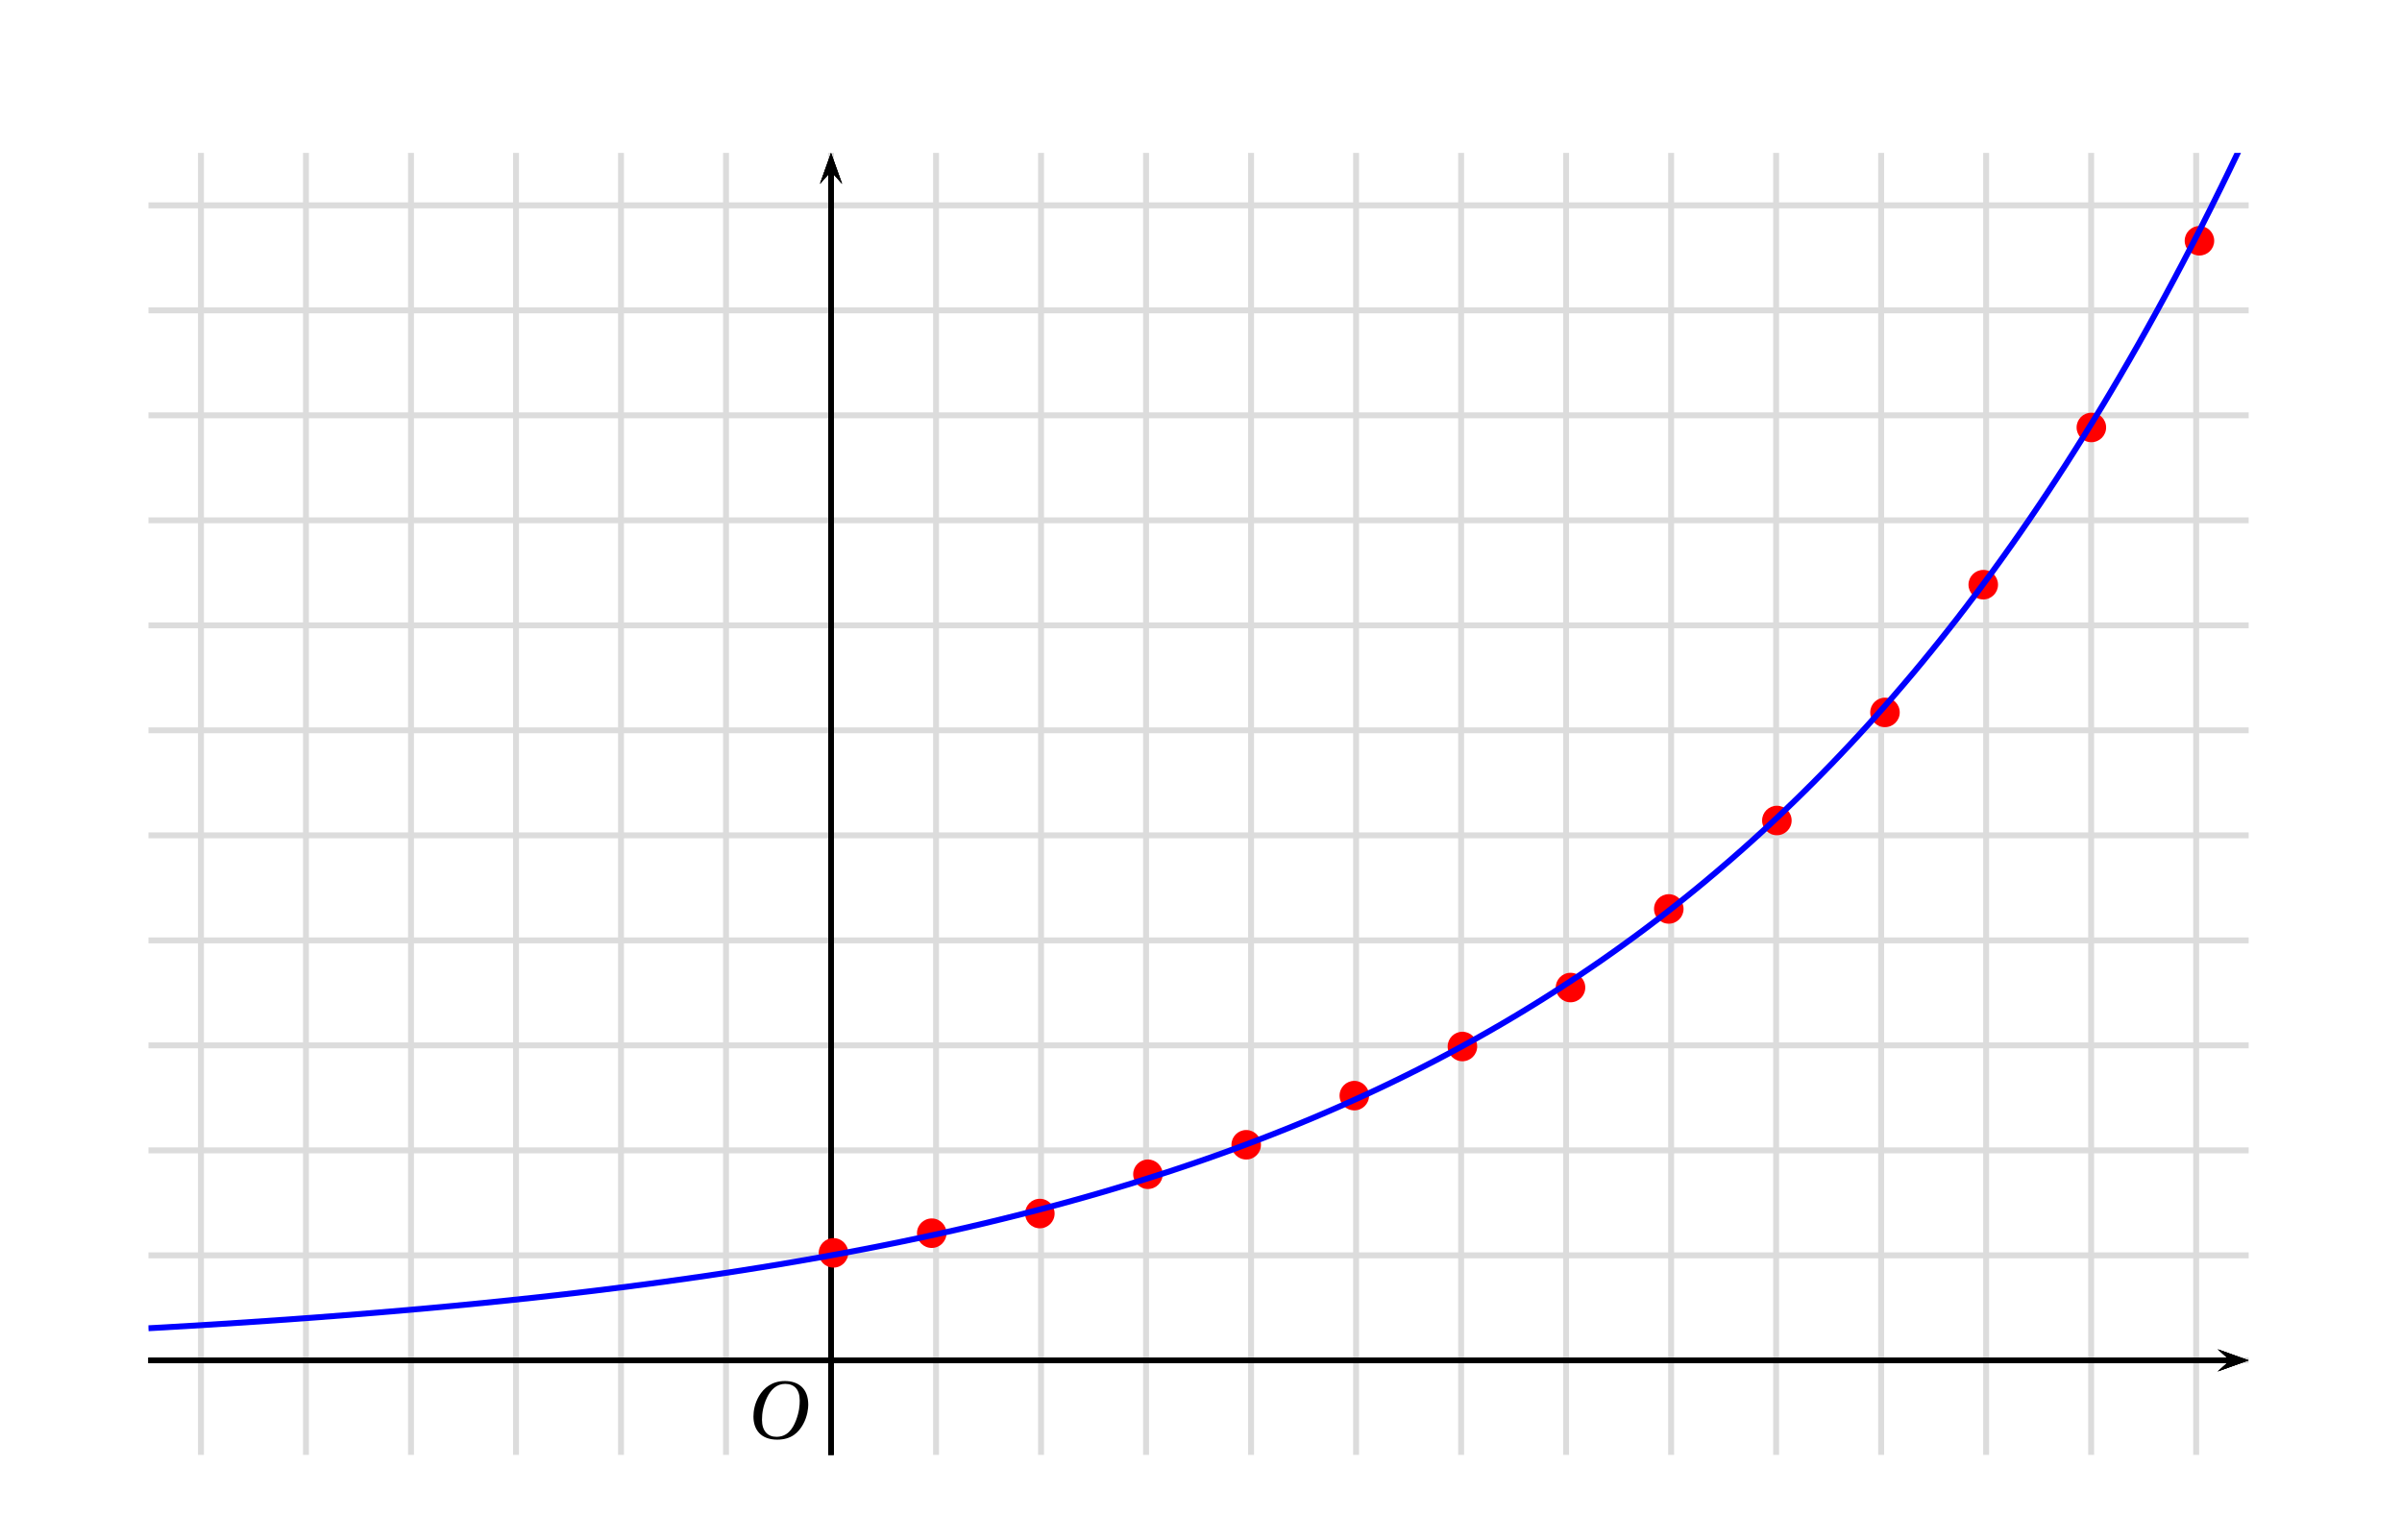 <?xml version='1.0' encoding='UTF-8'?>
<!-- This file was generated by dvisvgm 2.2 -->
<svg height='156.737pt' version='1.1' viewBox='26.687 5.998 244.424 156.737' width='244.424pt' xmlns='http://www.w3.org/2000/svg' xmlns:xlink='http://www.w3.org/1999/xlink'>
<defs>
<clipPath id='clip1'>
<path d='M41.793 154.059V21.555H255.508V154.059Z'/>
</clipPath>
<path d='M5.523 -7.364C6.728 -7.364 7.495 -6.651 7.495 -5.106C7.495 -4.482 7.429 -3.572 6.98 -2.411C6.531 -1.238 5.786 -0.219 4.361 -0.219C3.178 -0.219 2.4 -0.997 2.4 -2.52C2.4 -3.441 2.575 -4.46 3.079 -5.523C3.583 -6.564 4.361 -7.364 5.523 -7.364ZM5.479 -7.747C3.726 -7.747 2.641 -6.783 2.005 -5.731C1.403 -4.712 1.249 -3.682 1.249 -2.959C1.249 -1.151 2.279 0.164 4.46 0.164C6.399 0.164 7.353 -0.833 7.955 -1.918C8.547 -2.991 8.646 -4.109 8.646 -4.536C8.646 -6.783 7.287 -7.747 5.479 -7.747Z' id='g4-79'/>
</defs>
<g id='page1'>
<path clip-path='url(#clip1)' d='M40.762 160.219H38.974V160.76H40.762V160.219ZM45.035 157.238H41.475V157.891H44.352C43.083 159.701 42.564 160.813 42.166 162.562H42.872C43.165 160.858 43.833 159.393 45.035 157.794V157.238Z' fill-rule='evenodd'/>
<path clip-path='url(#clip1)' d='M36.449 155.124V16.21' fill='none' stroke='#dcdcdc' stroke-linecap='square' stroke-miterlimit='10' stroke-width='0.601'/>
<path clip-path='url(#clip1)' d='M51.448 160.219H49.66V160.759H51.448V160.219ZM55.556 158.627C55.428 157.756 54.858 157.237 54.046 157.237C53.461 157.237 52.935 157.523 52.619 157.996C52.289 158.514 52.139 159.167 52.139 160.136C52.139 161.03 52.274 161.601 52.589 162.074C52.875 162.502 53.34 162.735 53.926 162.735C54.94 162.735 55.668 161.984 55.668 160.94C55.668 159.948 54.992 159.25 54.039 159.25C53.513 159.25 53.1 159.453 52.815 159.843C52.822 158.544 53.243 157.823 54.001 157.823C54.467 157.823 54.79 158.116 54.895 158.627H55.556ZM53.956 159.836C54.595 159.836 54.992 160.279 54.992 160.992C54.992 161.661 54.542 162.149 53.934 162.149C53.318 162.149 52.852 161.638 52.852 160.955C52.852 160.294 53.303 159.836 53.956 159.836Z' fill-rule='evenodd'/>
<path clip-path='url(#clip1)' d='M47.137 155.124V16.21' fill='none' stroke='#dcdcdc' stroke-linecap='square' stroke-miterlimit='10' stroke-width='0.601'/>
<path clip-path='url(#clip1)' d='M62.133 160.219H60.346V160.759H62.133V160.219ZM66.076 157.237H63.328L62.93 160.136H63.538C63.846 159.768 64.101 159.641 64.514 159.641C65.228 159.641 65.678 160.129 65.678 160.917C65.678 161.683 65.236 162.149 64.514 162.149C63.936 162.149 63.583 161.856 63.425 161.255H62.764C62.855 161.691 62.93 161.901 63.087 162.096C63.388 162.502 63.929 162.735 64.529 162.735C65.603 162.735 66.354 161.953 66.354 160.827C66.354 159.776 65.656 159.055 64.635 159.055C64.259 159.055 63.959 159.153 63.651 159.378L63.861 157.891H66.076V157.237Z' fill-rule='evenodd'/>
<path clip-path='url(#clip1)' d='M57.821 155.124V16.21' fill='none' stroke='#dcdcdc' stroke-linecap='square' stroke-miterlimit='10' stroke-width='0.601'/>
<path clip-path='url(#clip1)' d='M72.819 160.219H71.032V160.759H72.819V160.219ZM75.643 161.285V162.562H76.304V161.285H77.093V160.692H76.304V157.237H75.816L73.398 160.587V161.285H75.643ZM75.643 160.692H73.976L75.643 158.364V160.692Z' fill-rule='evenodd'/>
<path clip-path='url(#clip1)' d='M68.508 155.124V16.21' fill='none' stroke='#dcdcdc' stroke-linecap='square' stroke-miterlimit='10' stroke-width='0.601'/>
<path clip-path='url(#clip1)' d='M83.505 160.219H81.717V160.759H83.505V160.219ZM85.533 160.121H85.615L85.894 160.114C86.622 160.114 86.997 160.444 86.997 161.082C86.997 161.751 86.584 162.149 85.894 162.149C85.172 162.149 84.819 161.788 84.774 161.015H84.114C84.144 161.443 84.219 161.721 84.346 161.961C84.617 162.472 85.142 162.735 85.871 162.735C86.967 162.735 87.673 162.081 87.673 161.075C87.673 160.399 87.41 160.023 86.772 159.806C87.268 159.611 87.515 159.235 87.515 158.702C87.515 157.786 86.907 157.237 85.894 157.237C84.819 157.237 84.249 157.823 84.226 158.957H84.887C84.894 158.634 84.924 158.454 85.007 158.289C85.157 157.996 85.488 157.816 85.901 157.816C86.487 157.816 86.839 158.161 86.839 158.724C86.839 159.1 86.704 159.325 86.412 159.445C86.231 159.52 85.999 159.55 85.533 159.558V160.121Z' fill-rule='evenodd'/>
<path clip-path='url(#clip1)' d='M79.195 155.124V16.21' fill='none' stroke='#dcdcdc' stroke-linecap='square' stroke-miterlimit='10' stroke-width='0.601'/>
<path clip-path='url(#clip1)' d='M94.191 160.219H92.403V160.759H94.191V160.219ZM98.359 161.908H95.558C95.625 161.473 95.866 161.195 96.519 160.812L97.27 160.407C98.014 160.001 98.396 159.453 98.396 158.799C98.396 158.356 98.216 157.943 97.901 157.658C97.585 157.373 97.195 157.237 96.692 157.237C96.016 157.237 95.513 157.478 95.22 157.928C95.032 158.214 94.95 158.544 94.935 159.085H95.595C95.618 158.724 95.663 158.507 95.753 158.334C95.926 158.011 96.271 157.816 96.669 157.816C97.27 157.816 97.721 158.244 97.721 158.814C97.721 159.235 97.473 159.596 97 159.866L96.309 160.256C95.197 160.887 94.874 161.39 94.814 162.562H98.359V161.908Z' fill-rule='evenodd'/>
<path clip-path='url(#clip1)' d='M89.879 155.124V16.21' fill='none' stroke='#dcdcdc' stroke-linecap='square' stroke-miterlimit='10' stroke-width='0.601'/>
<path clip-path='url(#clip1)' d='M104.876 160.219H103.089V160.759H104.876V160.219ZM107.19 158.769V162.562H107.851V157.237H107.415C107.182 158.056 107.032 158.168 106.011 158.296V158.769H107.19Z' fill-rule='evenodd'/>
<path clip-path='url(#clip1)' d='M100.567 155.124V16.21' fill='none' stroke='#dcdcdc' stroke-linecap='square' stroke-miterlimit='10' stroke-width='0.601'/>
<path clip-path='url(#clip1)' d='M115.495 157.237C114.999 157.237 114.548 157.455 114.271 157.823C113.925 158.289 113.752 159.002 113.752 159.986C113.752 161.781 114.353 162.735 115.495 162.735C116.621 162.735 117.237 161.781 117.237 160.031C117.237 158.995 117.071 158.304 116.719 157.823C116.441 157.447 115.998 157.237 115.495 157.237ZM115.495 157.823C116.208 157.823 116.561 158.544 116.561 159.971C116.561 161.48 116.216 162.186 115.48 162.186C114.781 162.186 114.428 161.45 114.428 159.993C114.428 158.537 114.781 157.823 115.495 157.823Z' fill-rule='evenodd'/>
<path clip-path='url(#clip1)' d='M111.25 155.124V16.21' fill='none' stroke='#dcdcdc' stroke-linecap='square' stroke-miterlimit='10' stroke-width='0.601'/>
<path clip-path='url(#clip1)' d='M126.06 158.769V162.562H126.721V157.237H126.285C126.053 158.056 125.903 158.168 124.881 158.296V158.769H126.06Z' fill-rule='evenodd'/>
<path clip-path='url(#clip1)' d='M121.938 155.124V16.21' fill='none' stroke='#dcdcdc' stroke-linecap='square' stroke-miterlimit='10' stroke-width='0.601'/>
<path clip-path='url(#clip1)' d='M138.601 161.908H135.8C135.867 161.473 136.108 161.195 136.761 160.812L137.512 160.407C138.255 160.001 138.638 159.453 138.638 158.799C138.638 158.356 138.458 157.943 138.143 157.658C137.827 157.373 137.437 157.237 136.934 157.237C136.258 157.237 135.755 157.478 135.462 157.928C135.274 158.214 135.191 158.544 135.176 159.085H135.837C135.86 158.724 135.905 158.507 135.995 158.334C136.168 158.011 136.513 157.816 136.911 157.816C137.512 157.816 137.962 158.244 137.962 158.814C137.962 159.235 137.714 159.596 137.241 159.866L136.55 160.256C135.439 160.887 135.116 161.39 135.056 162.562H138.601V161.908Z' fill-rule='evenodd'/>
<path clip-path='url(#clip1)' d='M132.621 155.124V16.21' fill='none' stroke='#dcdcdc' stroke-linecap='square' stroke-miterlimit='10' stroke-width='0.601'/>
<path clip-path='url(#clip1)' d='M147.146 160.121H147.229L147.507 160.114C148.235 160.114 148.611 160.444 148.611 161.082C148.611 161.751 148.197 162.149 147.507 162.149C146.786 162.149 146.433 161.788 146.388 161.015H145.727C145.757 161.443 145.832 161.721 145.96 161.961C146.23 162.472 146.756 162.735 147.484 162.735C148.581 162.735 149.287 162.081 149.287 161.075C149.287 160.399 149.024 160.023 148.385 159.806C148.881 159.611 149.129 159.235 149.129 158.702C149.129 157.786 148.521 157.237 147.507 157.237C146.433 157.237 145.862 157.823 145.839 158.957H146.5C146.508 158.634 146.538 158.454 146.621 158.289C146.771 157.996 147.101 157.816 147.514 157.816C148.1 157.816 148.453 158.161 148.453 158.724C148.453 159.1 148.318 159.325 148.025 159.445C147.845 159.52 147.612 159.55 147.146 159.558V160.121Z' fill-rule='evenodd'/>
<path clip-path='url(#clip1)' d='M143.309 155.124V16.21' fill='none' stroke='#dcdcdc' stroke-linecap='square' stroke-miterlimit='10' stroke-width='0.601'/>
<path clip-path='url(#clip1)' d='M158.628 161.285V162.562H159.289V161.285H160.077V160.692H159.289V157.237H158.801L156.383 160.587V161.285H158.628ZM158.628 160.692H156.961L158.628 158.364V160.692Z' fill-rule='evenodd'/>
<path clip-path='url(#clip1)' d='M153.992 155.124V16.21' fill='none' stroke='#dcdcdc' stroke-linecap='square' stroke-miterlimit='10' stroke-width='0.601'/>
<path clip-path='url(#clip1)' d='M170.433 157.237H167.684L167.286 160.136H167.894C168.202 159.768 168.458 159.641 168.87 159.641C169.584 159.641 170.035 160.129 170.035 160.917C170.035 161.683 169.592 162.149 168.87 162.149C168.292 162.149 167.94 161.856 167.782 161.255H167.121C167.211 161.691 167.286 161.901 167.444 162.096C167.744 162.502 168.285 162.735 168.886 162.735C169.96 162.735 170.71 161.953 170.71 160.827C170.71 159.776 170.012 159.055 168.991 159.055C168.615 159.055 168.315 159.153 168.007 159.378L168.217 157.891H170.433V157.237Z' fill-rule='evenodd'/>
<path clip-path='url(#clip1)' d='M164.68 155.124V16.21' fill='none' stroke='#dcdcdc' stroke-linecap='square' stroke-miterlimit='10' stroke-width='0.601'/>
<path clip-path='url(#clip1)' d='M181.284 158.627C181.156 157.756 180.585 157.237 179.774 157.237C179.188 157.237 178.663 157.523 178.347 157.996C178.017 158.514 177.867 159.167 177.867 160.136C177.867 161.03 178.002 161.601 178.317 162.074C178.603 162.502 179.068 162.735 179.654 162.735C180.668 162.735 181.396 161.984 181.396 160.94C181.396 159.948 180.72 159.25 179.767 159.25C179.241 159.25 178.828 159.453 178.543 159.843C178.55 158.544 178.971 157.823 179.729 157.823C180.195 157.823 180.518 158.116 180.623 158.627H181.284ZM179.684 159.836C180.323 159.836 180.72 160.279 180.72 160.992C180.72 161.661 180.27 162.149 179.662 162.149C179.046 162.149 178.58 161.638 178.58 160.955C178.58 160.294 179.031 159.836 179.684 159.836Z' fill-rule='evenodd'/>
<path clip-path='url(#clip1)' d='M175.367 155.124V16.21' fill='none' stroke='#dcdcdc' stroke-linecap='square' stroke-miterlimit='10' stroke-width='0.601'/>
<path clip-path='url(#clip1)' d='M192.134 157.237H188.575V157.891H191.451C190.182 159.701 189.664 160.812 189.266 162.562H189.972C190.265 160.857 190.933 159.393 192.134 157.793V157.237Z' fill-rule='evenodd'/>
<path clip-path='url(#clip1)' d='M186.051 155.124V16.21' fill='none' stroke='#dcdcdc' stroke-linecap='square' stroke-miterlimit='10' stroke-width='0.601'/>
<path clip-path='url(#clip1)' d='M201.851 159.761C202.4 159.43 202.58 159.16 202.58 158.657C202.58 157.823 201.927 157.237 200.981 157.237C200.042 157.237 199.381 157.823 199.381 158.657C199.381 159.153 199.561 159.423 200.102 159.761C199.494 160.053 199.193 160.497 199.193 161.082C199.193 162.059 199.929 162.735 200.981 162.735C202.032 162.735 202.768 162.059 202.768 161.09C202.768 160.497 202.467 160.053 201.851 159.761ZM200.981 157.823C201.543 157.823 201.904 158.153 201.904 158.672C201.904 159.167 201.536 159.498 200.981 159.498C200.424 159.498 200.057 159.167 200.057 158.664C200.057 158.153 200.424 157.823 200.981 157.823ZM200.981 160.053C201.641 160.053 202.092 160.474 202.092 161.098C202.092 161.728 201.641 162.149 200.966 162.149C200.32 162.149 199.869 161.721 199.869 161.098C199.869 160.474 200.32 160.053 200.981 160.053Z' fill-rule='evenodd'/>
<path clip-path='url(#clip1)' d='M196.739 155.124V16.21' fill='none' stroke='#dcdcdc' stroke-linecap='square' stroke-miterlimit='10' stroke-width='0.601'/>
<path clip-path='url(#clip1)' d='M209.999 161.345C210.127 162.217 210.697 162.735 211.509 162.735C212.095 162.735 212.628 162.449 212.935 161.976C213.273 161.458 213.423 160.805 213.423 159.836C213.423 158.942 213.289 158.371 212.973 157.898C212.68 157.47 212.215 157.237 211.629 157.237C210.615 157.237 209.886 157.988 209.886 159.032C209.886 160.023 210.562 160.722 211.524 160.722C212.027 160.722 212.395 160.542 212.74 160.129C212.732 161.428 212.312 162.149 211.554 162.149C211.088 162.149 210.765 161.856 210.66 161.345H209.999ZM211.621 157.816C212.237 157.816 212.702 158.326 212.702 159.017C212.702 159.671 212.245 160.136 211.599 160.136C210.96 160.136 210.562 159.693 210.562 158.98C210.562 158.304 211.013 157.816 211.621 157.816Z' fill-rule='evenodd'/>
<path clip-path='url(#clip1)' d='M207.422 155.124V16.21' fill='none' stroke='#dcdcdc' stroke-linecap='square' stroke-miterlimit='10' stroke-width='0.601'/>
<path clip-path='url(#clip1)' d='M222.232 158.769V162.562H222.893V157.237H222.457C222.224 158.056 222.074 158.168 221.052 158.296V158.769H222.232ZM226.528 157.237C226.032 157.237 225.582 157.455 225.305 157.823C224.958 158.289 224.785 159.002 224.785 159.986C224.785 161.781 225.386 162.735 226.528 162.735C227.655 162.735 228.271 161.781 228.271 160.031C228.271 158.995 228.105 158.304 227.752 157.823C227.475 157.447 227.031 157.237 226.528 157.237ZM226.528 157.823C227.242 157.823 227.595 158.544 227.595 159.971C227.595 161.48 227.249 162.186 226.513 162.186C225.815 162.186 225.462 161.45 225.462 159.993C225.462 158.537 225.815 157.823 226.528 157.823Z' fill-rule='evenodd'/>
<path clip-path='url(#clip1)' d='M218.11 155.124V16.21' fill='none' stroke='#dcdcdc' stroke-linecap='square' stroke-miterlimit='10' stroke-width='0.601'/>
<path clip-path='url(#clip1)' d='M232.917 158.769V162.562H233.578V157.237H233.142C232.91 158.056 232.76 158.168 231.739 158.296V158.769H232.917ZM237.093 158.769V162.562H237.754V157.237H237.319C237.086 158.056 236.936 158.168 235.915 158.296V158.769H237.093Z' fill-rule='evenodd'/>
<path clip-path='url(#clip1)' d='M228.793 155.124V16.21' fill='none' stroke='#dcdcdc' stroke-linecap='square' stroke-miterlimit='10' stroke-width='0.601'/>
<path clip-path='url(#clip1)' d='M243.603 158.769V162.562H244.264V157.237H243.829C243.596 158.056 243.446 158.168 242.424 158.296V158.769H243.603ZM249.634 161.908H246.833C246.901 161.473 247.141 161.195 247.795 160.812L248.545 160.407C249.289 160.001 249.672 159.453 249.672 158.799C249.672 158.356 249.491 157.943 249.176 157.658C248.861 157.373 248.471 157.237 247.967 157.237C247.291 157.237 246.788 157.478 246.495 157.928C246.307 158.214 246.225 158.544 246.21 159.085H246.871C246.893 158.724 246.938 158.507 247.029 158.334C247.201 158.011 247.547 157.816 247.945 157.816C248.545 157.816 248.996 158.244 248.996 158.814C248.996 159.235 248.748 159.596 248.275 159.866L247.584 160.256C246.473 160.887 246.15 161.39 246.09 162.562H249.634V161.908Z' fill-rule='evenodd'/>
<path clip-path='url(#clip1)' d='M239.48 155.124V16.21' fill='none' stroke='#dcdcdc' stroke-linecap='square' stroke-miterlimit='10' stroke-width='0.601'/>
<path clip-path='url(#clip1)' d='M254.289 158.769V162.562H254.95V157.237H254.514C254.281 158.056 254.131 158.168 253.11 158.296V158.769H254.289ZM258.18 160.121H258.262L258.54 160.114C259.269 160.114 259.644 160.444 259.644 161.082C259.644 161.751 259.231 162.149 258.54 162.149C257.819 162.149 257.466 161.788 257.421 161.015H256.761C256.79 161.443 256.865 161.721 256.994 161.961C257.263 162.472 257.789 162.735 258.518 162.735C259.614 162.735 260.32 162.081 260.32 161.075C260.32 160.399 260.057 160.023 259.419 159.806C259.915 159.611 260.163 159.235 260.163 158.702C260.163 157.786 259.554 157.237 258.54 157.237C257.466 157.237 256.896 157.823 256.873 158.957H257.534C257.541 158.634 257.571 158.454 257.654 158.289C257.804 157.996 258.135 157.816 258.548 157.816C259.134 157.816 259.487 158.161 259.487 158.724C259.487 159.1 259.351 159.325 259.058 159.445C258.878 159.52 258.645 159.55 258.18 159.558V160.121Z' fill-rule='evenodd'/>
<path clip-path='url(#clip1)' d='M250.164 155.124V16.21' fill='none' stroke='#dcdcdc' stroke-linecap='square' stroke-miterlimit='10' stroke-width='0.601'/>
<path clip-path='url(#clip1)' d='M264.975 158.769V162.562H265.635V157.237H265.2C264.968 158.056 264.817 158.168 263.796 158.296V158.769H264.975ZM269.661 161.285V162.562H270.322V161.285H271.111V160.692H270.322V157.237H269.834L267.416 160.587V161.285H269.661ZM269.661 160.692H267.995L269.661 158.364V160.692Z' fill-rule='evenodd'/>
<path clip-path='url(#clip1)' d='M260.851 155.124V16.21' fill='none' stroke='#dcdcdc' stroke-linecap='square' stroke-miterlimit='10' stroke-width='0.601'/>
<path clip-path='url(#clip1)' d='M29.729 150.604H27.942V151.145H29.729V150.604ZM32.043 149.155V152.948H32.704V147.623H32.268C32.035 148.442 31.885 148.554 30.864 148.682V149.155H32.043Z' fill-rule='evenodd'/>
<path clip-path='url(#clip1)' d='M36.449 155.124H260.851' fill='none' stroke='#dcdcdc' stroke-linecap='square' stroke-miterlimit='10' stroke-width='0.601'/>
<path clip-path='url(#clip1)' d='M32.162 136.937C31.666 136.937 31.216 137.155 30.938 137.523C30.592 137.989 30.42 138.702 30.42 139.686C30.42 141.481 31.02 142.435 32.162 142.435C33.288 142.435 33.904 141.481 33.904 139.731C33.904 138.695 33.739 138.004 33.386 137.523C33.108 137.147 32.666 136.937 32.162 136.937ZM32.162 137.523C32.876 137.523 33.228 138.244 33.228 139.671C33.228 141.18 32.883 141.886 32.147 141.886C31.449 141.886 31.096 141.15 31.096 139.693C31.096 138.236 31.449 137.523 32.162 137.523Z' fill-rule='evenodd'/>
<path clip-path='url(#clip1)' d='M36.449 144.441H260.851' fill='none' stroke='#dcdcdc' stroke-linecap='square' stroke-miterlimit='10' stroke-width='0.601'/>
<path clip-path='url(#clip1)' d='M32.042 127.784V131.576H32.702V126.252H32.267C32.035 127.07 31.884 127.183 30.863 127.31V127.784H32.042Z' fill-rule='evenodd'/>
<path clip-path='url(#clip1)' d='M36.449 133.753H260.851' fill='none' stroke='#dcdcdc' stroke-linecap='square' stroke-miterlimit='10' stroke-width='0.601'/>
<path clip-path='url(#clip1)' d='M33.897 120.237H31.096C31.163 119.801 31.404 119.523 32.056 119.141L32.807 118.735C33.551 118.329 33.934 117.781 33.934 117.128C33.934 116.685 33.754 116.272 33.438 115.986C33.123 115.701 32.732 115.566 32.23 115.566C31.554 115.566 31.051 115.806 30.758 116.257C30.57 116.542 30.487 116.872 30.472 117.413H31.133C31.156 117.053 31.201 116.835 31.291 116.662C31.464 116.339 31.809 116.144 32.207 116.144C32.807 116.144 33.258 116.572 33.258 117.143C33.258 117.563 33.01 117.924 32.537 118.194L31.846 118.585C30.735 119.216 30.412 119.719 30.352 120.89H33.897V120.237Z' fill-rule='evenodd'/>
<path clip-path='url(#clip1)' d='M36.449 123.07H260.851' fill='none' stroke='#dcdcdc' stroke-linecap='square' stroke-miterlimit='10' stroke-width='0.601'/>
<path clip-path='url(#clip1)' d='M31.757 107.764H31.839L32.117 107.756C32.846 107.756 33.221 108.087 33.221 108.725C33.221 109.394 32.807 109.791 32.117 109.791C31.396 109.791 31.043 109.431 30.998 108.657H30.337C30.367 109.085 30.442 109.363 30.57 109.604C30.84 110.115 31.366 110.377 32.094 110.377C33.191 110.377 33.897 109.724 33.897 108.718C33.897 108.042 33.634 107.666 32.995 107.448C33.491 107.253 33.739 106.878 33.739 106.344C33.739 105.428 33.13 104.88 32.117 104.88C31.043 104.88 30.472 105.466 30.45 106.6H31.111C31.118 106.277 31.148 106.097 31.231 105.931C31.381 105.639 31.712 105.458 32.125 105.458C32.71 105.458 33.063 105.804 33.063 106.367C33.063 106.742 32.928 106.968 32.636 107.088C32.455 107.163 32.222 107.193 31.757 107.2V107.764Z' fill-rule='evenodd'/>
<path clip-path='url(#clip1)' d='M36.449 112.382H260.851' fill='none' stroke='#dcdcdc' stroke-linecap='square' stroke-miterlimit='10' stroke-width='0.601'/>
<path clip-path='url(#clip1)' d='M32.552 98.242V99.519H33.213V98.242H34.002V97.649H33.213V94.194H32.725L30.307 97.544V98.242H32.552ZM32.552 97.649H30.885L32.552 95.321V97.649Z' fill-rule='evenodd'/>
<path clip-path='url(#clip1)' d='M36.449 101.699H260.851' fill='none' stroke='#dcdcdc' stroke-linecap='square' stroke-miterlimit='10' stroke-width='0.601'/>
<path clip-path='url(#clip1)' d='M33.671 83.509H30.923L30.525 86.407H31.133C31.441 86.039 31.697 85.912 32.109 85.912C32.822 85.912 33.273 86.4 33.273 87.188C33.273 87.954 32.831 88.42 32.109 88.42C31.531 88.42 31.178 88.127 31.02 87.526H30.36C30.45 87.962 30.525 88.172 30.683 88.367C30.983 88.773 31.524 89.006 32.125 89.006C33.198 89.006 33.949 88.225 33.949 87.098C33.949 86.047 33.251 85.326 32.23 85.326C31.854 85.326 31.554 85.424 31.246 85.649L31.456 84.162H33.671V83.509Z' fill-rule='evenodd'/>
<path clip-path='url(#clip1)' d='M36.449 91.011H260.851' fill='none' stroke='#dcdcdc' stroke-linecap='square' stroke-miterlimit='10' stroke-width='0.601'/>
<path clip-path='url(#clip1)' d='M33.837 74.212C33.709 73.341 33.138 72.823 32.327 72.823C31.742 72.823 31.216 73.108 30.9 73.581C30.57 74.099 30.42 74.753 30.42 75.722C30.42 76.615 30.555 77.186 30.87 77.659C31.156 78.087 31.621 78.32 32.207 78.32C33.221 78.32 33.949 77.569 33.949 76.525C33.949 75.534 33.273 74.835 32.319 74.835C31.794 74.835 31.381 75.038 31.096 75.429C31.103 74.129 31.524 73.409 32.282 73.409C32.747 73.409 33.071 73.701 33.175 74.212H33.837ZM32.237 75.421C32.876 75.421 33.273 75.864 33.273 76.578C33.273 77.246 32.822 77.734 32.215 77.734C31.599 77.734 31.133 77.224 31.133 76.54C31.133 75.879 31.584 75.421 32.237 75.421Z' fill-rule='evenodd'/>
<path clip-path='url(#clip1)' d='M36.449 80.324H260.851' fill='none' stroke='#dcdcdc' stroke-linecap='square' stroke-miterlimit='10' stroke-width='0.601'/>
<path clip-path='url(#clip1)' d='M34.002 62.137H30.442V62.79H33.318C32.05 64.6 31.531 65.712 31.133 67.461H31.839C32.132 65.757 32.8 64.292 34.002 62.693V62.137Z' fill-rule='evenodd'/>
<path clip-path='url(#clip1)' d='M36.449 69.64H260.851' fill='none' stroke='#dcdcdc' stroke-linecap='square' stroke-miterlimit='10' stroke-width='0.601'/>
<path clip-path='url(#clip1)' d='M33.033 53.975C33.581 53.644 33.761 53.374 33.761 52.871C33.761 52.037 33.108 51.452 32.162 51.452C31.223 51.452 30.562 52.037 30.562 52.871C30.562 53.366 30.743 53.637 31.283 53.975C30.675 54.268 30.375 54.71 30.375 55.297C30.375 56.272 31.111 56.948 32.162 56.948C33.213 56.948 33.949 56.272 33.949 55.304C33.949 54.71 33.649 54.268 33.033 53.975ZM32.162 52.037C32.725 52.037 33.086 52.367 33.086 52.886C33.086 53.381 32.717 53.712 32.162 53.712C31.606 53.712 31.238 53.381 31.238 52.878C31.238 52.367 31.606 52.037 32.162 52.037ZM32.162 54.268C32.822 54.268 33.273 54.688 33.273 55.312C33.273 55.942 32.822 56.363 32.147 56.363C31.501 56.363 31.051 55.934 31.051 55.312C31.051 54.688 31.501 54.268 32.162 54.268Z' fill-rule='evenodd'/>
<path clip-path='url(#clip1)' d='M36.449 58.952H260.851' fill='none' stroke='#dcdcdc' stroke-linecap='square' stroke-miterlimit='10' stroke-width='0.601'/>
<path clip-path='url(#clip1)' d='M30.495 44.873C30.622 45.745 31.193 46.263 32.005 46.263C32.59 46.263 33.123 45.977 33.431 45.504C33.769 44.986 33.919 44.333 33.919 43.364C33.919 42.471 33.784 41.9 33.468 41.426C33.175 40.998 32.71 40.766 32.125 40.766C31.111 40.766 30.382 41.517 30.382 42.561C30.382 43.551 31.058 44.25 32.02 44.25C32.522 44.25 32.89 44.07 33.236 43.657C33.228 44.956 32.807 45.677 32.05 45.677C31.584 45.677 31.261 45.384 31.156 44.873H30.495ZM32.117 41.344C32.732 41.344 33.198 41.855 33.198 42.546C33.198 43.199 32.74 43.664 32.094 43.664C31.456 43.664 31.058 43.222 31.058 42.508C31.058 41.832 31.509 41.344 32.117 41.344Z' fill-rule='evenodd'/>
<path clip-path='url(#clip1)' d='M36.449 48.269H260.851' fill='none' stroke='#dcdcdc' stroke-linecap='square' stroke-miterlimit='10' stroke-width='0.601'/>
<path clip-path='url(#clip1)' d='M27.866 31.612V35.404H28.527V30.08H28.091C27.858 30.898 27.708 31.011 26.687 31.138V31.612H27.866ZM32.162 30.08C31.666 30.08 31.216 30.297 30.939 30.666C30.592 31.131 30.42 31.844 30.42 32.828C30.42 34.624 31.02 35.577 32.162 35.577C33.289 35.577 33.905 34.624 33.905 32.873C33.905 31.837 33.74 31.146 33.387 30.666C33.109 30.29 32.666 30.08 32.162 30.08ZM32.162 30.666C32.876 30.666 33.229 31.386 33.229 32.813C33.229 34.322 32.883 35.028 32.147 35.028C31.449 35.028 31.096 34.293 31.096 32.836C31.096 31.379 31.449 30.666 32.162 30.666Z' fill-rule='evenodd'/>
<path clip-path='url(#clip1)' d='M36.449 37.581H260.851' fill='none' stroke='#dcdcdc' stroke-linecap='square' stroke-miterlimit='10' stroke-width='0.601'/>
<path clip-path='url(#clip1)' d='M27.866 20.926V24.718H28.527V19.395H28.091C27.858 20.212 27.708 20.325 26.687 20.453V20.926H27.866ZM32.042 20.926V24.718H32.703V19.395H32.267C32.035 20.212 31.884 20.325 30.863 20.453V20.926H32.042Z' fill-rule='evenodd'/>
<path clip-path='url(#clip1)' d='M36.449 26.898H260.851' fill='none' stroke='#dcdcdc' stroke-linecap='square' stroke-miterlimit='10' stroke-width='0.601'/>
<path clip-path='url(#clip1)' d='M27.866 10.241V14.033H28.527V8.708H28.091C27.858 9.527 27.708 9.64 26.687 9.767V10.241H27.866ZM33.897 13.38H31.096C31.163 12.944 31.404 12.666 32.057 12.283L32.808 11.877C33.552 11.472 33.935 10.923 33.935 10.271C33.935 9.827 33.755 9.414 33.439 9.129C33.124 8.844 32.733 8.708 32.23 8.708C31.554 8.708 31.051 8.949 30.758 9.399C30.57 9.685 30.488 10.015 30.473 10.555H31.133C31.156 10.195 31.201 9.978 31.291 9.805C31.464 9.482 31.809 9.287 32.207 9.287C32.808 9.287 33.259 9.715 33.259 10.286C33.259 10.706 33.011 11.067 32.538 11.336L31.847 11.727C30.736 12.358 30.412 12.861 30.352 14.033H33.897V13.38Z' fill-rule='evenodd'/>
<path clip-path='url(#clip1)' d='M36.449 16.21H260.851' fill='none' stroke='#dcdcdc' stroke-linecap='square' stroke-miterlimit='10' stroke-width='0.601'/>
<path clip-path='url(#clip1)' d='M252.356 145.566L255.508 144.441L252.356 143.313L253.617 144.441'/>
<path clip-path='url(#clip1)' d='M41.793 144.441H253.617' fill='none' stroke='#000000' stroke-miterlimit='10' stroke-width='0.563'/>
<path clip-path='url(#clip1)' d='M111.25 147.445V141.437' fill='none' stroke='#000000' stroke-miterlimit='10' stroke-width='0.3'/>
<path clip-path='url(#clip1)' d='M111.25 147.445V141.437' fill='none' stroke='#000000' stroke-miterlimit='10' stroke-width='0.3'/>
<path clip-path='url(#clip1)' d='M112.379 24.711L111.25 21.555L110.125 24.711L111.25 23.445'/>
<path clip-path='url(#clip1)' d='M111.25 154.058V23.445' fill='none' stroke='#000000' stroke-miterlimit='10' stroke-width='0.563'/>
<path clip-path='url(#clip1)' d='M252.356 145.566L255.508 144.441L252.356 143.313L253.617 144.441'/>
<path clip-path='url(#clip1)' d='M41.793 144.441H253.617' fill='none' stroke='#000000' stroke-miterlimit='10' stroke-width='0.563'/>
<path clip-path='url(#clip1)' d='M112.379 24.711L111.25 21.555L110.125 24.711L111.25 23.445'/>
<path clip-path='url(#clip1)' d='M111.25 154.058V23.445' fill='none' stroke='#000000' stroke-miterlimit='10' stroke-width='0.563'/>
<path clip-path='url(#clip1)' d='M108.246 144.441H114.254' fill='none' stroke='#000000' stroke-miterlimit='10' stroke-width='0.3'/>
<path clip-path='url(#clip1)' d='M108.246 144.441H114.254' fill='none' stroke='#000000' stroke-miterlimit='10' stroke-width='0.3'/>
<path clip-path='url(#clip1)' d='M112.379 24.711L111.25 21.555L110.125 24.711L111.25 23.445'/>
<path clip-path='url(#clip1)' d='M111.25 154.058V23.445' fill='none' stroke='#000000' stroke-miterlimit='10' stroke-width='0.563'/>
<path clip-path='url(#clip1)' d='M252.356 145.566L255.508 144.441L252.356 143.313L253.617 144.441'/>
<path clip-path='url(#clip1)' d='M41.793 144.441H253.617' fill='none' stroke='#000000' stroke-miterlimit='10' stroke-width='0.563'/>
<g transform='matrix(0.754 0 0 0.754 5.392 40.044)'>
<use x='128.678' xlink:href='#g4-79' y='148.995'/>
</g>
<path clip-path='url(#clip1)' d='M113.002 133.5C113.002 132.67 112.33 131.998 111.5 131.998C110.67 131.998 109.998 132.67 109.998 133.5C109.998 134.33 110.67 135.002 111.5 135.002C112.33 135.002 113.002 134.33 113.002 133.5Z' fill='#ff0000' fill-rule='evenodd'/>
<path clip-path='url(#clip1)' d='M123.002 131.5C123.002 130.67 122.33 129.998 121.5 129.998S119.998 130.67 119.998 131.5C119.998 132.33 120.67 133.002 121.5 133.002S123.002 132.33 123.002 131.5Z' fill='#ff0000' fill-rule='evenodd'/>
<path clip-path='url(#clip1)' d='M134.002 129.5C134.002 128.67 133.33 127.998 132.5 127.998C131.67 127.998 130.998 128.67 130.998 129.5C130.998 130.33 131.67 131.002 132.5 131.002C133.33 131.002 134.002 130.33 134.002 129.5Z' fill='#ff0000' fill-rule='evenodd'/>
<path clip-path='url(#clip1)' d='M145.002 125.5C145.002 124.67 144.33 123.998 143.5 123.998S141.998 124.67 141.998 125.5S142.67 127.002 143.5 127.002S145.002 126.33 145.002 125.5Z' fill='#ff0000' fill-rule='evenodd'/>
<path clip-path='url(#clip1)' d='M155.002 122.5C155.002 121.67 154.33 120.998 153.5 120.998C152.67 120.998 151.998 121.67 151.998 122.5C151.998 123.33 152.67 124.002 153.5 124.002C154.33 124.002 155.002 123.33 155.002 122.5Z' fill='#ff0000' fill-rule='evenodd'/>
<path clip-path='url(#clip1)' d='M166.002 117.5C166.002 116.67 165.33 115.998 164.5 115.998C163.67 115.998 162.998 116.67 162.998 117.5C162.998 118.33 163.67 119.002 164.5 119.002C165.33 119.002 166.002 118.33 166.002 117.5Z' fill='#ff0000' fill-rule='evenodd'/>
<path clip-path='url(#clip1)' d='M177.002 112.5C177.002 111.67 176.33 110.998 175.5 110.998C174.67 110.998 173.998 111.67 173.998 112.5C173.998 113.33 174.67 114.002 175.5 114.002C176.33 114.002 177.002 113.33 177.002 112.5Z' fill='#ff0000' fill-rule='evenodd'/>
<path clip-path='url(#clip1)' d='M188.002 106.5C188.002 105.67 187.33 104.998 186.5 104.998C185.67 104.998 184.998 105.67 184.998 106.5S185.67 108.002 186.5 108.002C187.33 108.002 188.002 107.33 188.002 106.5Z' fill='#ff0000' fill-rule='evenodd'/>
<path clip-path='url(#clip1)' d='M198.003 98.5C198.003 97.67 197.33 96.998 196.5 96.998C195.67 96.998 194.998 97.67 194.998 98.5S195.67 100.002 196.5 100.002C197.33 100.002 198.003 99.33 198.003 98.5Z' fill='#ff0000' fill-rule='evenodd'/>
<path clip-path='url(#clip1)' d='M209.002 89.5C209.002 88.671 208.33 87.998 207.5 87.998C206.671 87.998 205.997 88.671 205.997 89.5C205.997 90.33 206.671 91.002 207.5 91.002C208.33 91.002 209.002 90.33 209.002 89.5Z' fill='#ff0000' fill-rule='evenodd'/>
<path clip-path='url(#clip1)' d='M220.002 78.5C220.002 77.67 219.33 76.998 218.5 76.998C217.671 76.998 216.998 77.67 216.998 78.5C216.998 79.33 217.671 80.002 218.5 80.002C219.33 80.002 220.002 79.33 220.002 78.5Z' fill='#ff0000' fill-rule='evenodd'/>
<path clip-path='url(#clip1)' d='M230.003 65.5C230.003 64.671 229.33 63.998 228.5 63.998C227.67 63.998 226.997 64.671 226.997 65.5C226.997 66.33 227.67 67.002 228.5 67.002C229.33 67.002 230.003 66.33 230.003 65.5Z' fill='#ff0000' fill-rule='evenodd'/>
<path clip-path='url(#clip1)' d='M241.002 49.5C241.002 48.671 240.33 47.998 239.5 47.998C238.671 47.998 237.998 48.671 237.998 49.5C237.998 50.33 238.671 51.002 239.5 51.002C240.33 51.002 241.002 50.33 241.002 49.5Z' fill='#ff0000' fill-rule='evenodd'/>
<path clip-path='url(#clip1)' d='M252.002 30.5C252.002 29.67 251.329 28.998 250.5 28.998C249.67 28.998 248.998 29.67 248.998 30.5C248.998 31.33 249.67 32.003 250.5 32.003C251.329 32.003 252.002 31.33 252.002 30.5Z' fill='#ff0000' fill-rule='evenodd'/>
<path clip-path='url(#clip1)' d='M262.002 7.5C262.002 6.67 261.33 5.998 260.5 5.998C259.671 5.998 258.998 6.67 258.998 7.5C258.998 8.329 259.671 9.002 260.5 9.002C261.33 9.002 262.002 8.329 262.002 7.5Z' fill='#ff0000' fill-rule='evenodd'/>
<path clip-path='url(#clip1)' d='M41.793 141.172L42.008 141.16L42.223 141.148L42.434 141.137L42.648 141.125L42.863 141.113L43.078 141.102L43.289 141.09L43.504 141.078L43.719 141.066L43.934 141.051L44.148 141.039L44.359 141.027L44.574 141.016L44.789 141.004L45.004 140.988L45.215 140.977L45.43 140.965L45.645 140.953L45.859 140.938L46.07 140.926L46.285 140.914L46.5 140.902L46.715 140.887L46.926 140.875L47.141 140.863L47.355 140.848L47.57 140.836L47.785 140.82L47.996 140.809L48.211 140.797L48.426 140.781L48.641 140.77L48.852 140.754L49.066 140.742L49.281 140.727L49.496 140.715L49.707 140.703L49.922 140.688L50.137 140.676L50.352 140.66L50.566 140.645L50.777 140.633L50.992 140.617L51.207 140.606L51.422 140.59L51.633 140.578L51.848 140.563L52.062 140.547L52.277 140.535L52.488 140.52L52.703 140.504L52.918 140.492L53.133 140.477L53.344 140.461L53.559 140.449L53.773 140.434L53.988 140.418L54.203 140.402L54.414 140.387L54.629 140.375L54.844 140.359L55.059 140.344L55.27 140.328L55.484 140.313L55.699 140.301L55.914 140.285L56.125 140.27L56.34 140.254L56.555 140.238L56.77 140.223L56.98 140.207L57.195 140.191L57.41 140.176L57.625 140.16L57.84 140.145L58.051 140.129L58.266 140.113L58.48 140.098L58.695 140.082L58.906 140.066L59.121 140.051L59.336 140.035L59.551 140.02L59.762 140L59.977 139.984L60.191 139.969L60.406 139.953L60.621 139.938L60.832 139.918L61.047 139.902L61.262 139.887L61.477 139.871L61.688 139.852L61.902 139.836L62.117 139.82L62.332 139.805L62.543 139.785L62.758 139.77L62.973 139.75L63.188 139.734L63.398 139.719L63.613 139.699L63.828 139.684L64.043 139.664L64.258 139.648L64.469 139.629L64.684 139.613L64.898 139.594L65.113 139.578L65.324 139.559L65.539 139.543L65.754 139.523L65.969 139.504L66.18 139.488L66.395 139.469L66.609 139.453L66.824 139.434L67.035 139.414L67.25 139.398L67.465 139.379L67.68 139.359L67.894 139.34L68.106 139.324L68.32 139.305L68.535 139.285L68.75 139.266L68.961 139.246L69.176 139.227L69.391 139.211L69.606 139.191L69.816 139.172L70.031 139.152L70.246 139.133L70.461 139.113L70.672 139.094L70.887 139.074L71.102 139.055L71.316 139.035L71.531 139.016L71.742 138.996L71.957 138.977L72.172 138.953L72.387 138.934L72.598 138.914L72.812 138.895L73.027 138.875L73.242 138.856L73.453 138.832L73.668 138.813L73.883 138.793L74.098 138.773L74.312 138.75L74.523 138.731L74.738 138.711L74.953 138.688L75.168 138.668L75.379 138.645L75.594 138.625L75.809 138.606L76.023 138.582L76.234 138.563L76.449 138.539L76.664 138.52L76.879 138.496L77.09 138.473L77.305 138.453L77.519 138.43L77.734 138.41L77.949 138.387L78.16 138.363L78.375 138.344L78.59 138.32L78.805 138.297L79.016 138.273L79.231 138.254L79.445 138.231L79.66 138.207L79.871 138.184L80.086 138.16L80.301 138.141L80.516 138.117L80.727 138.094L80.941 138.07L81.156 138.047L81.371 138.023L81.586 138L81.797 137.977L82.012 137.953L82.227 137.93L82.441 137.906L82.652 137.879L82.867 137.856L83.082 137.832L83.297 137.809L83.508 137.785L83.723 137.758L83.938 137.734L84.152 137.711L84.367 137.688L84.578 137.66L84.793 137.637L85.008 137.613L85.223 137.586L85.434 137.563L85.648 137.535L85.863 137.512L86.078 137.484L86.289 137.461L86.504 137.434L86.719 137.41L86.934 137.383L87.145 137.359L87.359 137.332L87.574 137.305L87.789 137.281L88.004 137.254L88.215 137.227L88.43 137.199L88.645 137.176L88.859 137.148L89.07 137.121L89.285 137.094L89.5 137.066L89.715 137.039L89.926 137.016L90.141 136.988L90.356 136.961L90.57 136.934L90.781 136.906L90.996 136.879L91.211 136.848L91.426 136.82L91.641 136.793L91.852 136.766L92.066 136.738L92.281 136.711L92.496 136.68L92.707 136.652L92.922 136.625L93.137 136.598L93.352 136.566L93.562 136.539L93.777 136.508L93.992 136.481L94.207 136.453L94.422 136.422L94.633 136.395L94.848 136.363L95.062 136.332L95.277 136.305L95.488 136.273L95.703 136.246L95.918 136.215L96.133 136.184L96.344 136.156L96.559 136.125L96.773 136.094L96.988 136.063L97.199 136.031L97.414 136L97.629 135.973L97.844 135.941L98.059 135.91L98.269 135.879L98.484 135.848L98.699 135.816L98.914 135.785L99.125 135.75L99.34 135.719L99.555 135.688L99.769 135.656L99.981 135.625L100.195 135.59L100.41 135.559L100.625 135.527L100.836 135.496L101.051 135.461L101.266 135.43L101.48 135.395L101.695 135.363L101.906 135.328L102.121 135.297L102.336 135.262L102.551 135.23L102.762 135.195L102.977 135.16L103.191 135.129L103.406 135.094L103.617 135.059L103.832 135.023L104.047 134.992L104.262 134.957L104.473 134.922L104.687 134.887L104.902 134.852L105.117 134.816L105.332 134.781L105.543 134.746L105.758 134.711L105.973 134.676L106.188 134.641L106.398 134.605L106.613 134.566L106.828 134.531L107.043 134.496L107.254 134.457L107.469 134.422L107.684 134.387L107.898 134.348L108.113 134.313L108.324 134.273L108.539 134.238L108.754 134.199L108.969 134.164L109.18 134.125L109.395 134.086L109.609 134.051L109.824 134.012L110.035 133.973L110.25 133.938L110.465 133.898L110.68 133.859L110.891 133.82L111.105 133.781L111.32 133.742L111.535 133.703L111.75 133.664L111.961 133.625L112.176 133.586L112.391 133.547L112.605 133.504L112.816 133.465L113.031 133.426L113.246 133.387L113.461 133.344L113.672 133.305L113.887 133.262L114.102 133.223L114.316 133.18L114.527 133.141L114.742 133.098L114.957 133.059L115.172 133.016L115.387 132.973L115.598 132.934L115.812 132.891L116.027 132.848L116.242 132.805L116.453 132.762L116.668 132.719L116.883 132.676L117.098 132.633L117.309 132.59L117.523 132.547L117.738 132.504L117.953 132.461L118.168 132.418L118.379 132.371L118.594 132.328L118.809 132.285L119.023 132.238L119.234 132.195L119.449 132.148L119.664 132.106L119.879 132.059L120.09 132.016L120.305 131.969L120.52 131.926L120.734 131.879L120.945 131.832L121.16 131.785L121.375 131.738L121.59 131.695L121.805 131.648L122.016 131.602L122.231 131.555L122.445 131.508L122.66 131.457L122.871 131.41L123.086 131.363L123.301 131.316L123.516 131.27L123.727 131.219L123.941 131.172L124.156 131.121L124.371 131.074L124.582 131.023L124.797 130.977L125.012 130.926L125.227 130.879L125.441 130.828L125.652 130.777L125.867 130.727L126.082 130.68L126.297 130.629L126.508 130.578L126.723 130.527L126.937 130.477L127.152 130.426L127.363 130.375L127.578 130.32L127.793 130.27L128.008 130.219L128.219 130.168L128.434 130.113L128.648 130.063L128.863 130.008L129.078 129.957L129.289 129.902L129.504 129.852L129.719 129.797L129.934 129.742L130.145 129.691L130.359 129.637L130.574 129.582L130.789 129.527L131 129.473L131.215 129.418L131.43 129.363L131.645 129.309L131.859 129.254L132.07 129.195L132.285 129.141L132.5 129.086L132.715 129.027L132.926 128.973L133.141 128.918L133.355 128.859L133.57 128.801L133.781 128.746L133.996 128.688L134.211 128.629L134.426 128.574L134.637 128.516L134.852 128.457L135.066 128.398L135.281 128.34L135.496 128.281L135.707 128.223L135.922 128.16L136.137 128.102L136.352 128.043L136.563 127.984L136.777 127.922L136.992 127.863L137.207 127.801L137.418 127.742L137.633 127.68L137.848 127.617L138.063 127.559L138.273 127.496L138.488 127.434L138.703 127.371L138.918 127.309L139.133 127.246L139.344 127.184L139.559 127.121L139.773 127.055L139.988 126.992L140.199 126.93L140.414 126.863L140.629 126.801L140.844 126.734L141.055 126.672L141.27 126.605L141.484 126.543L141.699 126.477L141.914 126.41L142.125 126.344L142.34 126.277L142.555 126.211L142.77 126.145L142.98 126.078L143.195 126.012L143.41 125.945L143.625 125.875L143.836 125.809L144.051 125.738L144.266 125.672L144.481 125.602L144.691 125.535L144.906 125.465L145.121 125.395L145.336 125.324L145.551 125.258L145.762 125.188L145.977 125.117L146.191 125.043L146.406 124.973L146.617 124.902L146.832 124.832L147.047 124.758L147.262 124.688L147.473 124.613L147.687 124.543L147.902 124.469L148.117 124.398L148.328 124.324L148.543 124.25L148.758 124.176L148.973 124.102L149.187 124.027L149.398 123.953L149.613 123.879L149.828 123.805L150.043 123.727L150.254 123.652L150.469 123.574L150.684 123.5L150.898 123.422L151.109 123.348L151.324 123.27L151.539 123.191L151.754 123.113L151.965 123.035L152.18 122.957L152.395 122.879L152.609 122.801L152.824 122.723L153.035 122.641L153.25 122.563L153.465 122.481L153.68 122.402L153.891 122.32L154.105 122.238L154.32 122.16L154.535 122.078L154.746 121.996L154.961 121.914L155.176 121.832L155.391 121.75L155.605 121.664L155.816 121.582L156.031 121.5L156.246 121.414L156.461 121.332L156.672 121.246L156.887 121.16L157.102 121.074L157.316 120.992L157.527 120.906L157.742 120.82L157.957 120.734L158.172 120.645L158.383 120.559L158.598 120.473L158.813 120.383L159.027 120.297L159.242 120.207L159.453 120.117L159.668 120.031L159.883 119.941L160.098 119.852L160.309 119.762L160.523 119.672L160.738 119.582L160.953 119.488L161.164 119.398L161.379 119.309L161.594 119.215L161.809 119.121L162.02 119.031L162.234 118.938L162.449 118.844L162.664 118.75L162.879 118.656L163.09 118.563L163.305 118.469L163.52 118.371L163.734 118.277L163.945 118.18L164.16 118.086L164.375 117.988L164.59 117.891L164.801 117.797L165.016 117.699L165.23 117.602L165.445 117.5L165.66 117.402L165.871 117.305L166.086 117.207L166.301 117.106L166.516 117.004L166.727 116.906L166.941 116.805L167.156 116.703L167.371 116.602L167.582 116.5L167.797 116.398L168.012 116.297L168.227 116.191L168.438 116.09L168.652 115.984L168.867 115.883L169.082 115.777L169.297 115.672L169.508 115.566L169.723 115.461L169.937 115.356L170.152 115.25L170.363 115.141L170.578 115.035L170.793 114.93L171.008 114.82L171.219 114.711L171.434 114.602L171.648 114.492L171.863 114.383L172.074 114.273L172.289 114.164L172.504 114.055L172.719 113.941L172.934 113.832L173.145 113.719L173.359 113.605L173.574 113.492L173.789 113.379L174 113.266L174.215 113.152L174.43 113.039L174.645 112.922L174.855 112.809L175.07 112.691L175.285 112.578L175.5 112.461L175.711 112.344L175.926 112.227L176.141 112.109L176.355 111.988L176.57 111.871L176.781 111.754L176.996 111.633L177.211 111.512L177.426 111.391L177.637 111.27L177.852 111.148L178.066 111.027L178.281 110.906L178.492 110.785L178.707 110.66L178.922 110.535L179.137 110.414L179.352 110.289L179.562 110.164L179.777 110.039L179.992 109.914L180.207 109.785L180.418 109.66L180.633 109.531L180.848 109.406L181.063 109.277L181.273 109.148L181.488 109.02L181.703 108.891L181.918 108.758L182.129 108.629L182.344 108.496L182.559 108.367L182.773 108.234L182.988 108.102L183.199 107.969L183.414 107.836L183.629 107.703L183.844 107.566L184.055 107.434L184.27 107.297L184.484 107.16L184.699 107.027L184.91 106.887L185.125 106.75L185.34 106.613L185.555 106.477L185.766 106.336L185.98 106.195L186.195 106.059L186.41 105.918L186.625 105.777L186.836 105.633L187.05 105.492L187.266 105.352L187.481 105.207L187.691 105.063L187.906 104.918L188.121 104.773L188.336 104.629L188.547 104.484L188.761 104.34L188.976 104.191L189.191 104.043L189.406 103.899L189.617 103.75L189.832 103.602L190.047 103.449L190.261 103.301L190.473 103.149L190.687 103L190.902 102.848L191.117 102.695L191.328 102.543L191.543 102.391L191.758 102.234L191.973 102.082L192.184 101.926L192.398 101.77L192.613 101.617L192.828 101.457L193.043 101.301L193.254 101.145L193.469 100.984L193.684 100.828L193.898 100.668L194.109 100.508L194.324 100.348L194.539 100.184L194.754 100.023L194.965 99.859L195.18 99.699L195.395 99.535L195.609 99.371L195.821 99.207L196.035 99.039L196.25 98.875L196.465 98.707L196.68 98.539L196.891 98.371L197.106 98.203L197.321 98.035L197.535 97.863L197.746 97.695L197.961 97.523L198.176 97.352L198.391 97.18L198.602 97.008L198.817 96.832L199.032 96.66L199.246 96.484L199.461 96.309L199.672 96.133L199.886 95.957L200.102 95.781L200.317 95.602L200.527 95.422L200.742 95.242L200.957 95.062L201.172 94.883L201.383 94.703L201.597 94.52L201.812 94.336L202.027 94.152L202.238 93.969L202.453 93.785L202.668 93.602L202.883 93.414L203.097 93.227L203.308 93.039L203.523 92.852L203.738 92.664L203.953 92.477L204.164 92.285L204.379 92.094L204.594 91.902L204.808 91.711L205.02 91.519L205.234 91.324L205.449 91.129L205.664 90.934L205.879 90.738L206.09 90.543L206.305 90.348L206.52 90.148L206.734 89.949L206.945 89.75L207.16 89.551L207.375 89.348L207.59 89.148L207.801 88.945L208.016 88.742L208.231 88.539L208.445 88.336L208.656 88.129L208.871 87.922L209.086 87.719L209.301 87.508L209.516 87.301L209.727 87.094L209.942 86.883L210.156 86.672L210.371 86.461L210.582 86.25L210.797 86.035L211.012 85.824L211.227 85.609L211.437 85.395L211.653 85.176L211.868 84.961L212.082 84.742L212.297 84.523L212.507 84.305L212.722 84.086L212.938 83.863L213.153 83.644L213.363 83.422L213.578 83.199L213.793 82.973L214.007 82.75L214.219 82.523L214.433 82.297L214.648 82.07L214.863 81.844L215.078 81.613L215.289 81.383L215.504 81.152L215.719 80.922L215.933 80.688L216.144 80.457L216.359 80.223L216.574 79.988L216.789 79.75L217 79.516L217.215 79.277L217.43 79.039L217.644 78.801L217.855 78.559L218.07 78.32L218.285 78.078L218.5 77.836L218.715 77.59L218.926 77.348L219.141 77.102L219.355 76.856L219.57 76.609L219.781 76.359L219.996 76.109L220.211 75.859L220.426 75.609L220.637 75.359L220.852 75.106L221.067 74.852L221.281 74.598L221.496 74.344L221.707 74.086L221.922 73.828L222.137 73.57L222.352 73.312L222.563 73.051L222.778 72.789L222.992 72.527L223.207 72.266L223.418 72L223.633 71.734L223.848 71.469L224.063 71.203L224.273 70.938L224.489 70.668L224.703 70.398L224.918 70.125L225.133 69.856L225.343 69.582L225.558 69.309L225.773 69.035L225.989 68.758L226.199 68.48L226.414 68.203L226.629 67.926L226.843 67.645L227.054 67.363L227.269 67.082L227.484 66.801L227.699 66.516L227.914 66.231L228.125 65.945L228.34 65.656L228.554 65.368L228.769 65.078L228.98 64.789L229.195 64.5L229.41 64.207L229.625 63.914L229.836 63.617L230.051 63.325L230.266 63.027L230.48 62.727L230.695 62.43L230.906 62.129L231.121 61.828L231.336 61.527L231.551 61.223L231.762 60.918L231.977 60.614L232.191 60.309L232.406 60L232.617 59.691L232.832 59.379L233.047 59.07L233.262 58.758L233.473 58.445L233.688 58.129L233.902 57.813L234.117 57.496L234.332 57.179L234.543 56.86L234.758 56.539L234.973 56.219L235.188 55.894L235.399 55.571L235.614 55.246L235.828 54.922L236.043 54.593L236.254 54.266L236.469 53.934L236.684 53.606L236.899 53.274L237.114 52.937L237.324 52.605L237.539 52.269L237.754 51.93L237.969 51.593L238.179 51.254L238.394 50.914L238.609 50.57L238.825 50.226L239.035 49.883L239.25 49.535L239.465 49.191L239.679 48.84L239.89 48.492L240.105 48.141L240.32 47.789L240.535 47.434L240.75 47.082L240.961 46.727L241.176 46.367L241.39 46.008L241.605 45.648L241.816 45.289L242.031 44.926L242.246 44.562L242.461 44.196L242.672 43.828L242.887 43.461L243.101 43.094L243.316 42.723L243.531 42.348L243.742 41.977L243.957 41.601L244.172 41.226L244.387 40.848L244.598 40.468L244.813 40.09L245.027 39.707L245.242 39.325L245.453 38.941L245.668 38.555L245.883 38.168L246.098 37.777L246.313 37.387L246.524 36.996L246.738 36.605L246.953 36.211L247.168 35.812L247.379 35.418L247.594 35.02L247.809 34.617L248.024 34.215L248.235 33.813L248.449 33.41L248.664 33.004L248.879 32.594L249.09 32.187L249.305 31.777L249.52 31.363L249.735 30.95L249.949 30.535L250.16 30.117L250.375 29.699L250.59 29.281L250.805 28.859L251.015 28.438L251.23 28.012L251.445 27.586L251.66 27.16L251.871 26.73L252.086 26.301L252.3 25.867L252.515 25.433L252.73 25L252.941 24.563L253.156 24.125L253.371 23.684L253.586 23.242L253.797 22.801L254.012 22.355L254.226 21.91L254.441 21.461L254.652 21.011L254.867 20.558L255.082 20.106L255.297 19.653L255.508 19.199' fill='none' stroke='#0000ff' stroke-miterlimit='10' stroke-width='0.601'/>
</g>
</svg>